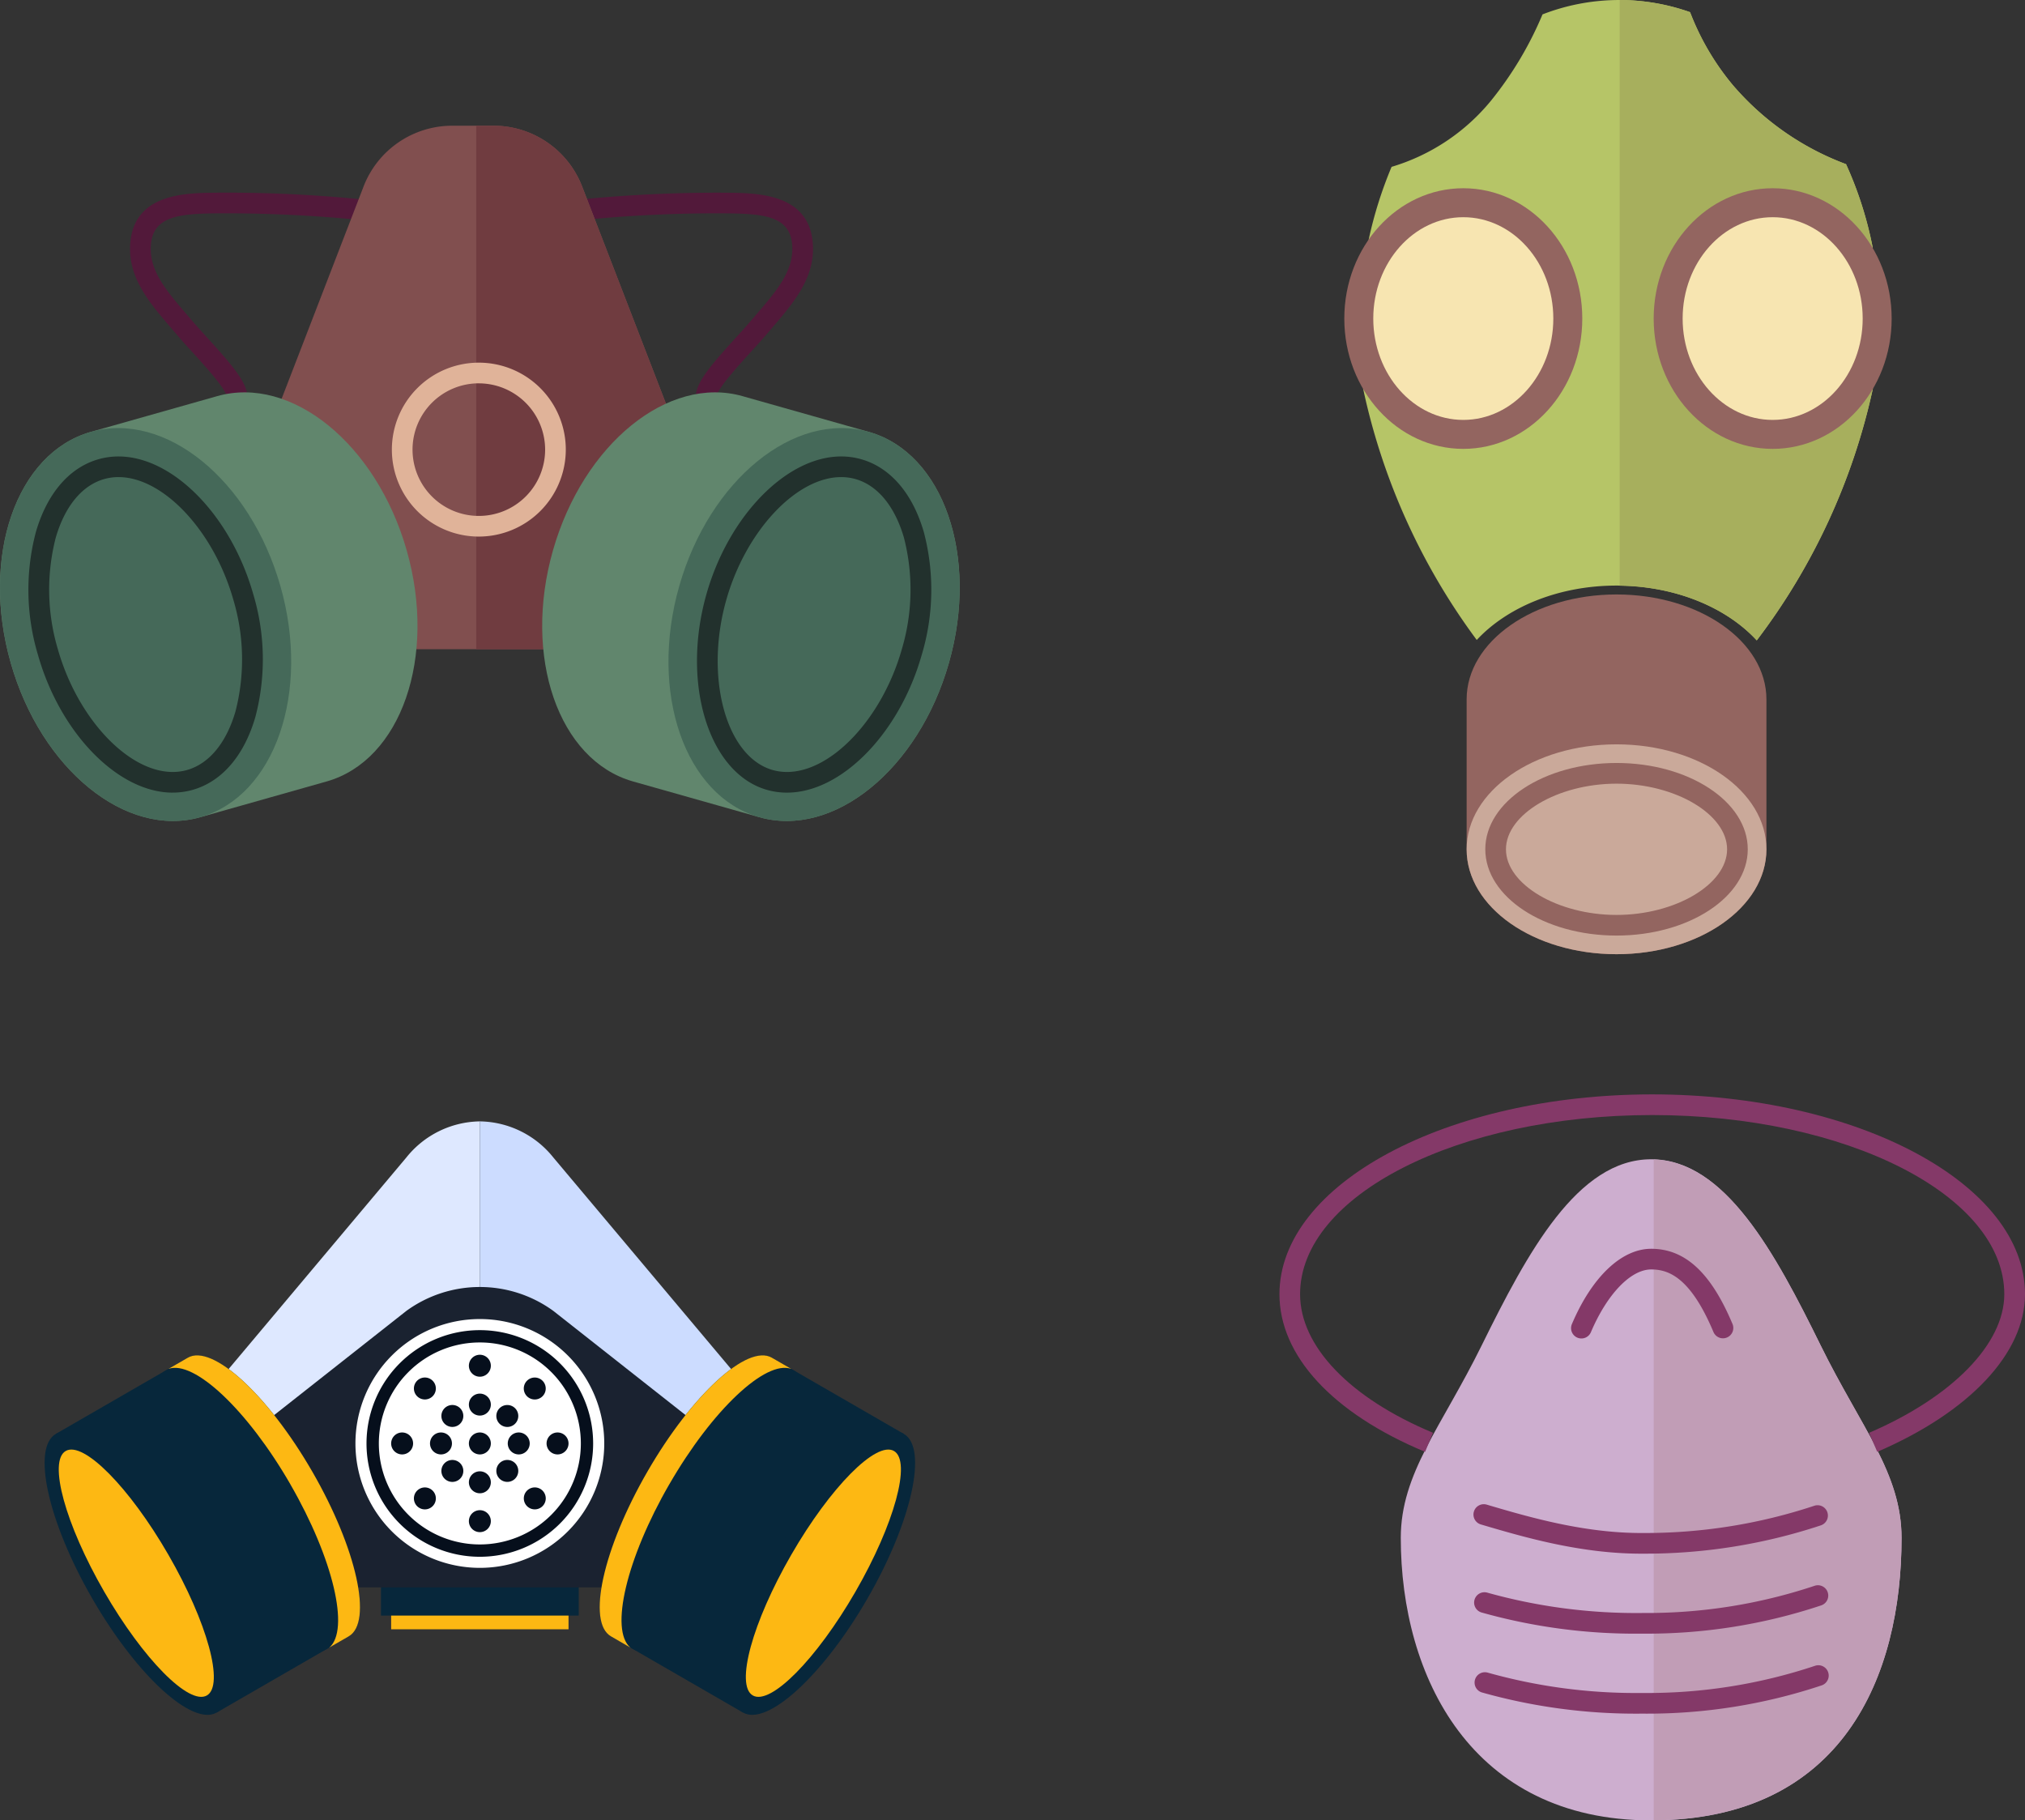 <svg xmlns="http://www.w3.org/2000/svg" xmlns:xlink="http://www.w3.org/1999/xlink" width="195.965" height="176.17" viewBox="0 0 195.965 176.17">
  <rect x="0" y="0" width="195.965" height="176.17" fill="#333333" stroke="none"/>
  <defs>
    <clipPath id="clip-path">
      <rect id="Rectángulo_380376" data-name="Rectángulo 380376" width="195.965" height="176.17" fill="none"/>
    </clipPath>
  </defs>
  <g id="Grupo_1076892" data-name="Grupo 1076892" clip-path="url(#clip-path)">
    <path id="Trazado_828299" data-name="Trazado 828299" d="M135.558,148.836c0,13.382,6.817,27.334,24.23,27.334,18.54,0,24.23-13.952,24.23-27.334,0-6.258-3.924-10.7-7.819-18.613-4.433-9.008-9.287-18.033-16.411-18.033s-11.961,9.006-16.394,18c-3.9,7.921-7.836,12.381-7.836,18.648" fill="#cdaecf"/>
    <path id="Trazado_828300" data-name="Trazado 828300" d="M176.2,130.223c-4.382-8.9-9.179-17.807-16.168-18.013v63.954c18.343-.123,23.987-14.005,23.987-27.328,0-6.258-3.924-10.7-7.819-18.613" fill="#c19db6"/>
    <path id="Trazado_828301" data-name="Trazado 828301" d="M166.737,129.517a1,1,0,0,1-.922-.613c-2.253-5.363-4.4-6.051-6.027-6.051-1.973,0-4.259,2.377-5.824,6.055a1,1,0,1,1-1.84-.783c1.937-4.553,4.8-7.272,7.664-7.272,3.284,0,5.786,2.312,7.871,7.276a1,1,0,0,1-.534,1.309.986.986,0,0,1-.388.079" fill="#843968"/>
    <path id="Trazado_828302" data-name="Trazado 828302" d="M158.816,150.359c-5.934,0-11.461-1.633-15.508-2.828a1,1,0,1,1,.567-1.918c3.968,1.172,9.415,2.781,15.115,2.745a51.955,51.955,0,0,0,16.556-2.626,1,1,0,1,1,.668,1.885A54,54,0,0,1,159,150.358h-.186" fill="#843968"/>
    <path id="Trazado_828303" data-name="Trazado 828303" d="M158.686,158.1a54.925,54.925,0,0,1-15.328-2.053,1,1,0,0,1,.566-1.918,53.516,53.516,0,0,0,15.111,1.97,51.266,51.266,0,0,0,16.556-2.627,1,1,0,0,1,.668,1.886,53.293,53.293,0,0,1-17.213,2.741h-.36" fill="#843968"/>
    <path id="Trazado_828304" data-name="Trazado 828304" d="M158.731,165.841a54.932,54.932,0,0,1-15.329-2.053,1,1,0,0,1,.566-1.918,52.926,52.926,0,0,0,14.762,1.971h.35a51.245,51.245,0,0,0,16.555-2.627,1,1,0,1,1,.668,1.886,53.278,53.278,0,0,1-17.212,2.741h-.36" fill="#843968"/>
    <path id="Trazado_828305" data-name="Trazado 828305" d="M137.91,140.507c-8.957-3.739-14.094-9.3-14.094-15.259,0-10.663,16.183-19.337,36.074-19.337s36.075,8.674,36.075,19.337c0,5.7-5.345,11.4-14.3,15.255l-.791-1.837c8.072-3.475,13.087-8.617,13.087-13.418,0-9.56-15.285-17.337-34.075-17.337s-34.074,7.777-34.074,17.337c0,5.036,4.81,10.051,12.865,13.413Z" fill="#843968"/>
    <path id="Trazado_828306" data-name="Trazado 828306" d="M131.917,37.634a62.782,62.782,0,0,0,10.992,24.3c2.948-3.174,7.911-5.264,13.528-5.264,5.642,0,10.626,2.107,13.569,5.305a62.055,62.055,0,0,0,11.231-24.34l-.01-13.67a36,36,0,0,0-2.581-8.077,26.712,26.712,0,0,1-10.969-7.668,24.868,24.868,0,0,1-4.123-7.042,20.531,20.531,0,0,0-14.28.214,34.4,34.4,0,0,1-4.989,8.355,19.7,19.7,0,0,1-9.618,6.4,39.93,39.93,0,0,0-2.214,7.032Z" fill="#b6c567"/>
    <path id="Trazado_828307" data-name="Trazado 828307" d="M181.227,23.964a36.1,36.1,0,0,0-2.581-8.077,26.691,26.691,0,0,1-10.969-7.669,24.83,24.83,0,0,1-4.124-7.041A20.625,20.625,0,0,0,156.74,0V56.683c5.515.075,10.376,2.151,13.266,5.291a62.054,62.054,0,0,0,11.23-24.34Z" fill="#a7af5d"/>
    <path id="Trazado_828308" data-name="Trazado 828308" d="M160.031,30.829c0,6.965,5.155,12.612,11.515,12.612s11.515-5.647,11.515-12.612S177.9,18.217,171.546,18.217s-11.515,5.647-11.515,12.612" fill="#936560"/>
    <path id="Trazado_828309" data-name="Trazado 828309" d="M171.546,40.638c-4.8,0-8.712-4.4-8.712-9.809s3.908-9.809,8.712-9.809,8.712,4.4,8.712,9.809-3.908,9.809-8.712,9.809" fill="#f7e5b1"/>
    <path id="Trazado_828310" data-name="Trazado 828310" d="M130.092,30.829c0,6.965,5.155,12.612,11.515,12.612s11.515-5.647,11.515-12.612-5.155-12.612-11.515-12.612-11.515,5.647-11.515,12.612" fill="#936560"/>
    <path id="Trazado_828311" data-name="Trazado 828311" d="M141.607,40.638c-4.8,0-8.712-4.4-8.712-9.809s3.908-9.809,8.712-9.809,8.712,4.4,8.712,9.809-3.908,9.809-8.712,9.809" fill="#f7e5b1"/>
    <path id="Trazado_828312" data-name="Trazado 828312" d="M170.942,82.189c0,5.608-6.492,10.155-14.506,10.155S141.93,87.8,141.93,82.189V67.684c0-5.608,6.491-10.154,14.506-10.154s14.506,4.546,14.506,10.154Z" fill="#936560"/>
    <path id="Trazado_828313" data-name="Trazado 828313" d="M141.93,82.189c0,5.609,6.5,10.155,14.506,10.155s14.506-4.546,14.506-10.155-6.494-10.154-14.506-10.154S141.93,76.582,141.93,82.189" fill="#caa99a"/>
    <path id="Trazado_828314" data-name="Trazado 828314" d="M156.436,90.541c-7.005,0-12.7-3.746-12.7-8.351s5.7-8.352,12.7-8.352,12.7,3.747,12.7,8.352-5.7,8.351-12.7,8.351m0-14.7c-5.7,0-10.7,2.968-10.7,6.352s5,6.351,10.7,6.351,10.7-2.968,10.7-6.351-5-6.352-10.7-6.352" fill="#936560"/>
    <path id="Trazado_828315" data-name="Trazado 828315" d="M67.343,38.627c-.177-1.393,1.323-3.153,3.814-5.889.493-.541.966-1.06,1.364-1.525l.548-.638c2.127-2.468,3.808-4.417,3.589-6.925-.237-2.73-2.759-2.966-6.3-3a130.094,130.094,0,0,0-13.92.636L56.224,19.3a134.047,134.047,0,0,1,14.092-.649c3,.03,7.922.079,8.335,4.829.291,3.348-1.826,5.8-4.067,8.405l-.543.631c-.41.479-.9,1.014-1.406,1.573-1.143,1.255-3.271,3.591-3.306,4.315Z" fill="#52193a"/>
    <path id="Trazado_828316" data-name="Trazado 828316" d="M23.915,38.627l-1.984-.252c-.037-.7-2.165-3.034-3.308-4.289-.509-.559-1-1.094-1.4-1.572l-.543-.632c-2.241-2.6-4.359-5.056-4.068-8.405.413-4.75,5.331-4.8,8.27-4.828a131.514,131.514,0,0,1,14.157.648l-.217,1.988a131.922,131.922,0,0,0-13.856-.637c-3.6.036-6.124.272-6.361,3-.218,2.509,1.463,4.458,3.59,6.926l.548.638c.4.464.87.983,1.363,1.524,2.491,2.736,3.991,4.5,3.814,5.889" fill="#52193a"/>
    <path id="Trazado_828317" data-name="Trazado 828317" d="M40.082,62.83h12.75L64.718,39.768,56.335,18.05a9.192,9.192,0,0,0-8.576-5.883h-4a9.192,9.192,0,0,0-8.576,5.883l-8.377,21.7Z" fill="#814f4f"/>
    <path id="Trazado_828318" data-name="Trazado 828318" d="M56.335,18.05a9.194,9.194,0,0,0-8.577-5.883H46.086V62.83h6.746L64.718,39.769Z" fill="#703c40"/>
    <path id="Trazado_828319" data-name="Trazado 828319" d="M46.338,51.928a8.416,8.416,0,1,1,8.416-8.416,8.426,8.426,0,0,1-8.416,8.416m0-14.831a6.416,6.416,0,1,0,6.416,6.415A6.423,6.423,0,0,0,46.338,37.1" fill="#e0b399"/>
    <path id="Trazado_828320" data-name="Trazado 828320" d="M19.4,79.081c-7.2,2.053-15.425-4.624-18.36-14.923S1.576,43.853,8.78,41.8c3.654-1.041,8.566-2.417,12.219-3.458,7.2-2.053,15.425,4.624,18.36,14.923s-.532,20.306-7.737,22.358c-3.653,1.041-8.565,2.417-12.219,3.458" fill="#61866d"/>
    <path id="Trazado_828321" data-name="Trazado 828321" d="M8.781,41.8C1.575,43.853-1.889,53.864,1.044,64.159S12.2,81.135,19.4,79.081s10.67-12.064,7.738-22.358S15.986,39.747,8.781,41.8" fill="#456959"/>
    <path id="Trazado_828322" data-name="Trazado 828322" d="M16.712,76.709c-5.267,0-10.868-5.719-13.029-13.3a21.909,21.909,0,0,1-.209-11.928c1.087-3.736,3.239-6.235,6.058-7.038a7.064,7.064,0,0,1,1.939-.268c5.267,0,10.868,5.719,13.029,13.3A21.9,21.9,0,0,1,24.709,69.4c-1.087,3.736-3.239,6.235-6.058,7.038a7.07,7.07,0,0,1-1.939.268M11.471,46.172a5.078,5.078,0,0,0-1.391.191c-2.134.608-3.8,2.623-4.686,5.673a20.179,20.179,0,0,0,.213,10.821C7.5,69.5,12.378,74.709,16.712,74.709a5.078,5.078,0,0,0,1.391-.191c2.134-.608,3.8-2.623,4.686-5.673a20.173,20.173,0,0,0-.213-10.822c-1.893-6.646-6.771-11.851-11.105-11.851" fill="#22312d"/>
    <path id="Trazado_828323" data-name="Trazado 828323" d="M73.468,79.081c7.2,2.053,15.425-4.624,18.36-14.923S91.3,43.853,84.091,41.8c-3.654-1.041-8.565-2.417-12.219-3.458-7.205-2.053-15.425,4.624-18.36,14.923s.532,20.306,7.737,22.358c3.654,1.041,8.565,2.417,12.219,3.458" fill="#61866d"/>
    <path id="Trazado_828324" data-name="Trazado 828324" d="M84.091,41.8c7.206,2.053,10.67,12.064,7.737,22.359S80.674,81.135,73.468,79.081,62.8,67.017,65.731,56.723,76.885,39.747,84.091,41.8" fill="#456959"/>
    <path id="Trazado_828325" data-name="Trazado 828325" d="M76.16,76.709h0a7.07,7.07,0,0,1-1.939-.268c-5.642-1.607-8.32-10.293-5.849-18.967,2.161-7.583,7.762-13.3,13.029-13.3a7.064,7.064,0,0,1,1.939.268c2.819.8,4.971,3.3,6.058,7.038a21.909,21.909,0,0,1-.209,11.928c-2.161,7.583-7.762,13.3-13.028,13.3M81.4,46.172c-4.334,0-9.212,5.2-11.105,11.851-2.137,7.5-.047,15.207,4.473,16.495a5.078,5.078,0,0,0,1.391.191c4.334,0,9.212-5.205,11.105-11.852a20.169,20.169,0,0,0,.213-10.821c-.888-3.05-2.552-5.065-4.686-5.673a5.078,5.078,0,0,0-1.391-.191" fill="#22312d"/>
    <rect id="Rectángulo_380372" data-name="Rectángulo 380372" width="17.165" height="6.884" transform="translate(37.853 150.793)" fill="#fdb813"/>
    <rect id="Rectángulo_380373" data-name="Rectángulo 380373" width="19.137" height="6.884" transform="translate(36.867 149.466)" fill="#07273b"/>
    <path id="Trazado_828326" data-name="Trazado 828326" d="M39.328,112.013l-26.852,31.96c-3.909,4.653-.711,8.46,7.108,8.46H46.436v-43.91a9.273,9.273,0,0,0-7.108,3.49" fill="#dee8ff"/>
    <path id="Trazado_828327" data-name="Trazado 828327" d="M80.4,143.972,53.543,112.013a9.271,9.271,0,0,0-7.107-3.49v43.91H73.287c7.819,0,11.017-3.808,7.109-8.461" fill="#ccdcff"/>
    <path id="Trazado_828328" data-name="Trazado 828328" d="M19.584,153.622c-7.819,0-11.017-2.521-7.108-5.6l26.852-21.16a12.088,12.088,0,0,1,14.216,0L80.4,148.021c3.909,3.08.71,5.6-7.108,5.6Z" fill="#1a2230"/>
    <path id="Trazado_828329" data-name="Trazado 828329" d="M59.125,158.36c-2.351-1.358-.772-8.495,3.527-15.941s9.691-12.383,12.042-11.026.772,8.495-3.527,15.941-9.691,12.383-12.042,11.026" fill="#07273b"/>
    <rect id="Rectángulo_380374" data-name="Rectángulo 380374" width="31.139" height="14.748" transform="matrix(0.5, -0.866, 0.866, 0.5, 59.125, 158.36)" fill="#07273b"/>
    <path id="Trazado_828330" data-name="Trazado 828330" d="M71.9,165.733c-2.351-1.357-.772-8.495,3.527-15.941s9.691-12.383,12.042-11.026.772,8.495-3.527,15.942S74.247,167.091,71.9,165.733" fill="#07273b"/>
    <path id="Trazado_828331" data-name="Trazado 828331" d="M61.253,159.589c-2.351-1.358-.772-8.5,3.527-15.941s9.691-12.383,12.042-11.026.772,8.5-3.527,15.941S63.6,160.946,61.253,159.589" fill="#07273b"/>
    <path id="Trazado_828332" data-name="Trazado 828332" d="M72.851,164.08c-1.714-.989-.045-7.088,3.727-13.621s8.219-11.028,9.933-10.038.045,7.087-3.727,13.621-8.219,11.027-9.933,10.038" fill="#fdb813"/>
    <path id="Trazado_828333" data-name="Trazado 828333" d="M64.773,143.643c4.154-7.2,9.325-12.05,11.8-11.165l-1.879-1.085c-2.352-1.358-7.743,3.579-12.042,11.025S56.773,157,59.124,158.36L61,159.445c-2-1.7-.385-8.607,3.769-15.8" fill="#fdb813"/>
    <path id="Trazado_828334" data-name="Trazado 828334" d="M33.747,158.36c2.351-1.358.772-8.495-3.527-15.941s-9.691-12.383-12.042-11.026-.772,8.495,3.527,15.941S31.4,159.717,33.747,158.36" fill="#07273b"/>
    <rect id="Rectángulo_380375" data-name="Rectángulo 380375" width="14.748" height="31.139" transform="matrix(0.866, -0.5, 0.5, 0.866, 5.406, 138.766)" fill="#07273b"/>
    <path id="Trazado_828335" data-name="Trazado 828335" d="M20.975,165.733c2.351-1.357.772-8.495-3.527-15.941S7.757,137.409,5.406,138.766s-.772,8.495,3.527,15.942,9.691,12.383,12.042,11.025" fill="#07273b"/>
    <path id="Trazado_828336" data-name="Trazado 828336" d="M31.618,159.589c2.351-1.358.772-8.5-3.527-15.941S18.4,131.265,16.049,132.622s-.772,8.5,3.527,15.941,9.691,12.383,12.042,11.026" fill="#07273b"/>
    <path id="Trazado_828337" data-name="Trazado 828337" d="M20.02,164.08c1.714-.989.045-7.088-3.727-13.621S8.074,139.431,6.36,140.421s-.045,7.087,3.727,13.621,8.219,11.027,9.933,10.038" fill="#fdb813"/>
    <path id="Trazado_828338" data-name="Trazado 828338" d="M28.1,143.643c-4.154-7.2-9.325-12.05-11.8-11.165l1.879-1.085c2.352-1.358,7.743,3.579,12.042,11.025S36.1,157,33.747,158.36l-1.88,1.085c2-1.7.385-8.607-3.769-15.8" fill="#fdb813"/>
    <path id="Trazado_828339" data-name="Trazado 828339" d="M58.475,139.692a12.039,12.039,0,1,0-12.039,12.039,12.039,12.039,0,0,0,12.039-12.039" fill="#fff"/>
    <path id="Trazado_828340" data-name="Trazado 828340" d="M57.4,139.692a10.966,10.966,0,1,0-10.967,10.967A10.967,10.967,0,0,0,57.4,139.692" fill="#060f1c"/>
    <path id="Trazado_828341" data-name="Trazado 828341" d="M56.21,139.692a9.774,9.774,0,1,0-9.774,9.774,9.774,9.774,0,0,0,9.774-9.774" fill="#fff"/>
    <path id="Trazado_828342" data-name="Trazado 828342" d="M47.5,139.692a1.062,1.062,0,1,0-1.062,1.062,1.062,1.062,0,0,0,1.062-1.062" fill="#060f1c"/>
    <path id="Trazado_828343" data-name="Trazado 828343" d="M47.5,135.932a1.062,1.062,0,1,0-1.062,1.062,1.062,1.062,0,0,0,1.062-1.062" fill="#060f1c"/>
    <path id="Trazado_828344" data-name="Trazado 828344" d="M47.5,132.171a1.062,1.062,0,1,0-1.062,1.062,1.062,1.062,0,0,0,1.062-1.062" fill="#060f1c"/>
    <path id="Trazado_828345" data-name="Trazado 828345" d="M47.5,147.213a1.062,1.062,0,1,0-1.062,1.062,1.062,1.062,0,0,0,1.062-1.062" fill="#060f1c"/>
    <path id="Trazado_828346" data-name="Trazado 828346" d="M41.869,133.623a1.062,1.062,0,1,0,0,1.5,1.062,1.062,0,0,0,0-1.5" fill="#060f1c"/>
    <path id="Trazado_828347" data-name="Trazado 828347" d="M52.505,144.259a1.062,1.062,0,1,0,0,1.5,1.063,1.063,0,0,0,0-1.5" fill="#060f1c"/>
    <path id="Trazado_828348" data-name="Trazado 828348" d="M38.915,138.63a1.062,1.062,0,1,0,1.062,1.062,1.062,1.062,0,0,0-1.062-1.062" fill="#060f1c"/>
    <path id="Trazado_828349" data-name="Trazado 828349" d="M53.956,138.63a1.062,1.062,0,1,0,1.062,1.062,1.062,1.062,0,0,0-1.062-1.062" fill="#060f1c"/>
    <path id="Trazado_828350" data-name="Trazado 828350" d="M40.367,144.259a1.062,1.062,0,1,0,1.5,0,1.062,1.062,0,0,0-1.5,0" fill="#060f1c"/>
    <path id="Trazado_828351" data-name="Trazado 828351" d="M51,133.623a1.062,1.062,0,1,0,1.5,0,1.062,1.062,0,0,0-1.5,0" fill="#060f1c"/>
    <path id="Trazado_828352" data-name="Trazado 828352" d="M47.5,143.452a1.062,1.062,0,1,0-1.062,1.062,1.062,1.062,0,0,0,1.062-1.062" fill="#060f1c"/>
    <path id="Trazado_828353" data-name="Trazado 828353" d="M44.528,136.282a1.062,1.062,0,1,0,0,1.5,1.062,1.062,0,0,0,0-1.5" fill="#060f1c"/>
    <path id="Trazado_828354" data-name="Trazado 828354" d="M49.846,141.6a1.062,1.062,0,1,0,0,1.5,1.063,1.063,0,0,0,0-1.5" fill="#060f1c"/>
    <path id="Trazado_828355" data-name="Trazado 828355" d="M42.675,138.63a1.062,1.062,0,1,0,1.062,1.062,1.062,1.062,0,0,0-1.062-1.062" fill="#060f1c"/>
    <path id="Trazado_828356" data-name="Trazado 828356" d="M50.2,138.63a1.062,1.062,0,1,0,1.062,1.062A1.062,1.062,0,0,0,50.2,138.63" fill="#060f1c"/>
    <path id="Trazado_828357" data-name="Trazado 828357" d="M43.026,141.6a1.062,1.062,0,1,0,1.5,0,1.062,1.062,0,0,0-1.5,0" fill="#060f1c"/>
    <path id="Trazado_828358" data-name="Trazado 828358" d="M48.344,136.282a1.062,1.062,0,1,0,1.5,0,1.062,1.062,0,0,0-1.5,0" fill="#060f1c"/>
  </g>
</svg>
